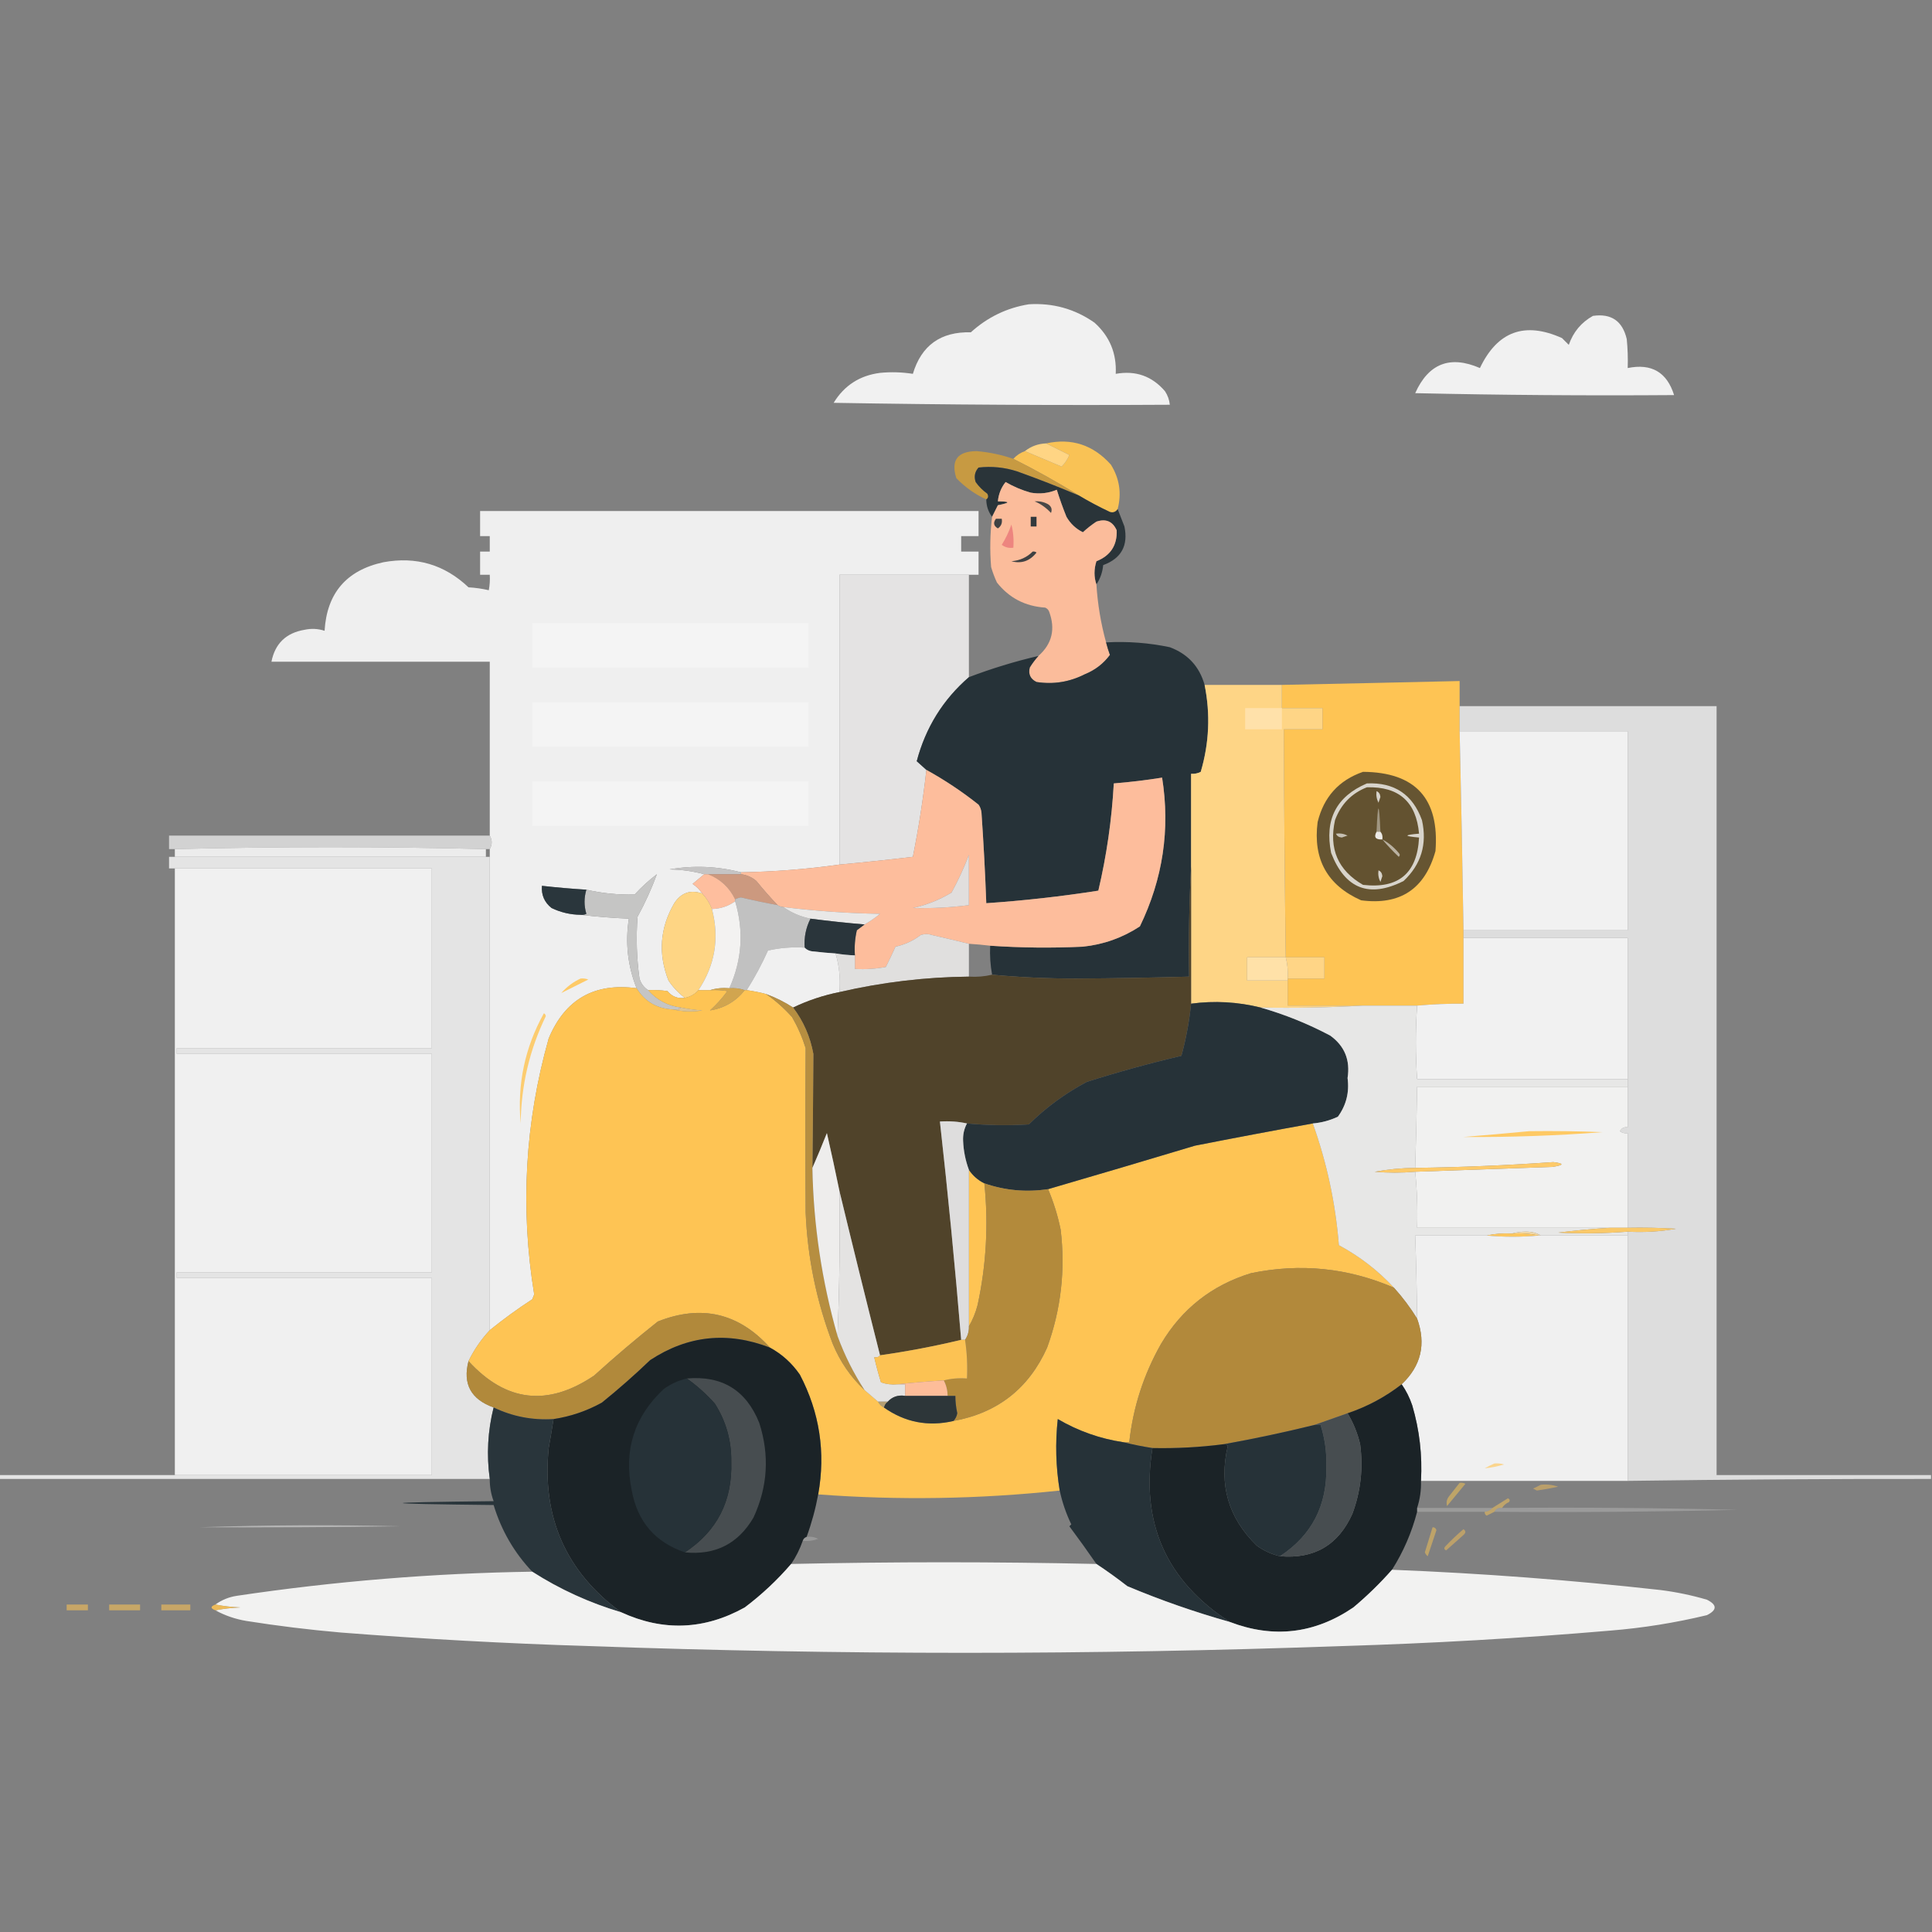 <?xml version="1.0" encoding="UTF-8"?>
<!DOCTYPE svg PUBLIC "-//W3C//DTD SVG 1.1//EN" "http://www.w3.org/Graphics/SVG/1.1/DTD/svg11.dtd">
<svg xmlns="http://www.w3.org/2000/svg" version="1.1" width="1000px" height="1000px" style="shape-rendering:geometricPrecision; text-rendering:geometricPrecision; image-rendering:optimizeQuality; fill-rule:evenodd; clip-rule:evenodd" xmlns:xlink="http://www.w3.org/1999/xlink">
<rect width="100%" height="100%" fill="#808080" stroke="none"/>
<g><path style="opacity:0.983" fill="#f3f3f3" d="M 532.5,157.5 C 544.995,156.723 556.328,159.89 566.5,167C 574.358,174.068 578.024,182.901 577.5,193.5C 587.788,191.65 596.288,194.65 603,202.5C 604.411,204.65 605.245,206.984 605.5,209.5C 547.496,209.833 489.496,209.5 431.5,208.5C 436.995,199.514 444.995,194.347 455.5,193C 461.188,192.446 466.855,192.613 472.5,193.5C 476.915,178.774 486.915,171.607 502.5,172C 511.147,164.175 521.147,159.342 532.5,157.5 Z"/></g>
<g><path style="opacity:0.977" fill="#f3f3f3" d="M 824.5,163.5 C 833.974,162.135 839.807,166.135 842,175.5C 842.499,180.489 842.666,185.489 842.5,190.5C 854.813,187.984 862.813,192.651 866.5,204.5C 821.828,204.833 777.162,204.5 732.5,203.5C 739.408,188.128 750.575,183.794 766,190.5C 775.063,171.478 789.23,166.311 808.5,175C 809.667,176.167 810.833,177.333 812,178.5C 814.302,171.866 818.469,166.866 824.5,163.5 Z"/></g>
<g><path style="opacity:0.967" fill="#fdc454" d="M 578.5,263.5 C 577.527,264.984 576.193,265.484 574.5,265C 568.947,262.392 563.613,259.559 558.5,256.5C 547.458,249.646 536.124,243.312 524.5,237.5C 526.147,235.674 528.147,234.34 530.5,233.5C 536.804,236.159 543.138,238.826 549.5,241.5C 551.226,239.772 552.559,237.772 553.5,235.5C 549.417,233.459 545.417,231.459 541.5,229.5C 554.696,226.62 565.862,230.287 575,240.5C 579.449,247.656 580.616,255.323 578.5,263.5 Z"/></g>
<g><path style="opacity:1" fill="#ffd584" d="M 541.5,229.5 C 545.417,231.459 549.417,233.459 553.5,235.5C 552.559,237.772 551.226,239.772 549.5,241.5C 543.138,238.826 536.804,236.159 530.5,233.5C 533.66,231 537.327,229.667 541.5,229.5 Z"/></g>
<g><path style="opacity:0.996" fill="#c79a42" d="M 524.5,237.5 C 536.124,243.312 547.458,249.646 558.5,256.5C 547.975,252.046 537.309,247.879 526.5,244C 519.967,241.891 513.3,241.224 506.5,242C 504.556,244.153 504.056,246.653 505,249.5C 506.667,251.833 508.667,253.833 511,255.5C 511.74,256.749 511.573,257.749 510.5,258.5C 504.675,255.855 499.509,252.188 495,247.5C 492.065,238.248 495.565,233.581 505.5,233.5C 512.01,234.045 518.344,235.378 524.5,237.5 Z"/></g>
<g><path style="opacity:0.999" fill="#2a3439" d="M 558.5,256.5 C 563.613,259.559 568.947,262.392 574.5,265C 576.193,265.484 577.527,264.984 578.5,263.5C 579.654,266.479 580.82,269.479 582,272.5C 584.057,282.39 580.39,289.057 571,292.5C 570.669,296.155 569.502,299.488 567.5,302.5C 566.191,298.649 566.191,294.649 567.5,290.5C 574.781,287.596 578.281,282.263 578,274.5C 575.928,269.857 572.428,268.357 567.5,270C 565.023,271.643 562.69,273.476 560.5,275.5C 556.859,273.693 554.026,271.026 552,267.5C 550.133,262.898 548.466,258.232 547,253.5C 542.674,255.314 538.174,255.814 533.5,255C 528.936,253.718 524.603,251.885 520.5,249.5C 518.207,252.364 516.874,255.698 516.5,259.5C 523.043,259.543 523.043,260.21 516.5,261.5C 515.482,263.594 514.482,265.594 513.5,267.5C 511.528,264.916 510.528,261.916 510.5,258.5C 511.573,257.749 511.74,256.749 511,255.5C 508.667,253.833 506.667,251.833 505,249.5C 504.056,246.653 504.556,244.153 506.5,242C 513.3,241.224 519.967,241.891 526.5,244C 537.309,247.879 547.975,252.046 558.5,256.5 Z"/></g>
<g><path style="opacity:0.992" fill="#fcbc9b" d="M 567.5,302.5 C 568.135,312.675 569.802,322.675 572.5,332.5C 573.059,334.679 573.726,336.846 574.5,339C 571.164,343.516 566.831,346.849 561.5,349C 553.585,353.018 545.252,354.352 536.5,353C 533.311,351.456 532.145,348.956 533,345.5C 534.332,343.34 535.832,341.34 537.5,339.5C 544.563,333.245 546.396,325.578 543,316.5C 542.612,315.572 541.945,314.905 541,314.5C 530.649,313.826 522.316,309.493 516,301.5C 514.803,298.911 513.803,296.244 513,293.5C 512.289,284.806 512.456,276.139 513.5,267.5C 514.482,265.594 515.482,263.594 516.5,261.5C 523.043,260.21 523.043,259.543 516.5,259.5C 516.874,255.698 518.207,252.364 520.5,249.5C 524.603,251.885 528.936,253.718 533.5,255C 538.174,255.814 542.674,255.314 547,253.5C 548.466,258.232 550.133,262.898 552,267.5C 554.026,271.026 556.859,273.693 560.5,275.5C 562.69,273.476 565.023,271.643 567.5,270C 572.428,268.357 575.928,269.857 578,274.5C 578.281,282.263 574.781,287.596 567.5,290.5C 566.191,294.649 566.191,298.649 567.5,302.5 Z"/></g>
<g><path style="opacity:1" fill="#494848" d="M 535.5,259.5 C 537.989,259.298 540.323,259.798 542.5,261C 544.211,262.133 544.711,263.633 544,265.5C 541.465,262.765 538.632,260.765 535.5,259.5 Z"/></g>
<g><path style="opacity:1" fill="#3e4143" d="M 515.5,268.5 C 516.5,268.5 517.5,268.5 518.5,268.5C 518.884,270.665 518.217,272.332 516.5,273.5C 514.296,272.218 513.962,270.551 515.5,268.5 Z"/></g>
<g><path style="opacity:1" fill="#32393d" d="M 533.5,267.5 C 534.5,267.5 535.5,267.5 536.5,267.5C 536.5,269.167 536.5,270.833 536.5,272.5C 535.5,272.5 534.5,272.5 533.5,272.5C 533.5,270.833 533.5,269.167 533.5,267.5 Z"/></g>
<g><path style="opacity:1" fill="#ed857f" d="M 523.5,271.5 C 524.483,275.298 524.817,279.298 524.5,283.5C 522.25,283.819 520.25,283.319 518.5,282C 520.579,278.676 522.246,275.176 523.5,271.5 Z"/></g>
<g><path style="opacity:1" fill="#3f4143" d="M 534.5,285.5 C 535.239,285.369 535.906,285.536 536.5,286C 533.07,290.393 528.736,291.893 523.5,290.5C 527.864,290.148 531.531,288.481 534.5,285.5 Z"/></g>
<g><path style="opacity:0.991" fill="#f0f0f0" d="M 501.5,297.5 C 479.167,297.5 456.833,297.5 434.5,297.5C 434.5,347.5 434.5,397.5 434.5,447.5C 417.592,449.881 400.592,451.214 383.5,451.5C 371.233,448.336 358.9,447.836 346.5,450C 352.747,450.1 358.747,450.933 364.5,452.5C 362.491,454.169 360.491,455.836 358.5,457.5C 360.521,458.855 362.188,460.521 363.5,462.5C 357.429,460.372 352.596,462.038 349,467.5C 341.56,480.321 340.56,493.654 346,507.5C 348.362,511.027 351.196,514.027 354.5,516.5C 350.836,517 347.836,515.833 345.5,513C 342.183,512.502 338.85,512.335 335.5,512.5C 333.292,511.106 331.792,509.106 331,506.5C 329.522,495.873 329.188,485.206 330,474.5C 333.926,467.323 337.26,459.989 340,452.5C 335.867,455.631 332.034,459.131 328.5,463C 320.035,463.212 311.702,462.378 303.5,460.5C 295.816,460.021 288.149,459.355 280.5,458.5C 280.136,463.247 281.802,467.081 285.5,470C 290.246,472.27 295.246,473.437 300.5,473.5C 308.66,474.473 316.993,475.14 325.5,475.5C 323.557,487.893 324.89,499.893 329.5,511.5C 307.618,508.571 292.451,517.238 284,537.5C 271.702,581.087 269.202,625.254 276.5,670C 276.167,670.833 275.833,671.667 275.5,672.5C 267.868,677.471 260.535,682.805 253.5,688.5C 253.5,606.833 253.5,525.167 253.5,443.5C 253.5,442.167 253.5,440.833 253.5,439.5C 254.833,437.167 254.833,434.833 253.5,432.5C 253.5,402.5 253.5,372.5 253.5,342.5C 215.833,342.5 178.167,342.5 140.5,342.5C 142.354,333.146 148.021,327.646 157.5,326C 161.091,325.211 164.591,325.378 168,326.5C 169.186,306.979 179.352,295.146 198.5,291C 215.445,287.9 230.111,292.233 242.5,304C 246.089,304.207 249.589,304.707 253,305.5C 253.497,302.854 253.664,300.187 253.5,297.5C 251.833,297.5 250.167,297.5 248.5,297.5C 248.5,293.5 248.5,289.5 248.5,285.5C 250.167,285.5 251.833,285.5 253.5,285.5C 253.5,282.833 253.5,280.167 253.5,277.5C 251.833,277.5 250.167,277.5 248.5,277.5C 248.5,273.167 248.5,268.833 248.5,264.5C 334.5,264.5 420.5,264.5 506.5,264.5C 506.5,268.833 506.5,273.167 506.5,277.5C 503.5,277.5 500.5,277.5 497.5,277.5C 497.5,280.167 497.5,282.833 497.5,285.5C 500.5,285.5 503.5,285.5 506.5,285.5C 506.5,289.5 506.5,293.5 506.5,297.5C 504.833,297.5 503.167,297.5 501.5,297.5 Z"/></g>
<g><path style="opacity:0.998" fill="#e4e3e3" d="M 501.5,297.5 C 501.5,315.167 501.5,332.833 501.5,350.5C 488.112,362.076 479.112,376.576 474.5,394C 476.207,395.509 477.873,397.009 479.5,398.5C 477.818,413.612 475.484,428.612 472.5,443.5C 459.855,444.997 447.188,446.331 434.5,447.5C 434.5,397.5 434.5,347.5 434.5,297.5C 456.833,297.5 479.167,297.5 501.5,297.5 Z"/></g>
<g><path style="opacity:1" fill="#f4f4f4" d="M 275.5,322.5 C 323.167,322.5 370.833,322.5 418.5,322.5C 418.5,330.167 418.5,337.833 418.5,345.5C 370.833,345.5 323.167,345.5 275.5,345.5C 275.5,337.833 275.5,330.167 275.5,322.5 Z"/></g>
<g><path style="opacity:0.998" fill="#263238" d="M 572.5,332.5 C 583.638,331.885 594.638,332.718 605.5,335C 614.814,338.48 620.814,344.98 623.5,354.5C 626.544,369.657 625.878,384.657 621.5,399.5C 619.929,400.309 618.262,400.643 616.5,400.5C 616.5,416.5 616.5,432.5 616.5,448.5C 615.503,467.326 615.17,486.326 615.5,505.5C 596.007,506.052 576.507,506.385 557,506.5C 542.151,506.499 527.651,505.833 513.5,504.5C 512.608,499.562 512.274,494.562 512.5,489.5C 528.479,490.589 544.479,490.755 560.5,490C 571.227,488.87 581.06,485.37 590,479.5C 601.918,454.903 605.751,429.236 601.5,402.5C 593.218,403.824 584.884,404.824 576.5,405.5C 575.462,424.266 572.795,442.766 568.5,461C 549.259,464.008 529.925,466.175 510.5,467.5C 509.921,451.823 509.088,436.157 508,420.5C 507.79,418.942 507.29,417.609 506.5,416.5C 498.024,409.759 489.024,403.759 479.5,398.5C 477.873,397.009 476.207,395.509 474.5,394C 479.112,376.576 488.112,362.076 501.5,350.5C 513.233,346.034 525.233,342.367 537.5,339.5C 535.832,341.34 534.332,343.34 533,345.5C 532.145,348.956 533.311,351.456 536.5,353C 545.252,354.352 553.585,353.018 561.5,349C 566.831,346.849 571.164,343.516 574.5,339C 573.726,336.846 573.059,334.679 572.5,332.5 Z"/></g>
<g><path style="opacity:0.996" fill="#fec454" d="M 755.5,365.5 C 755.5,369.833 755.5,374.167 755.5,378.5C 756.293,412.83 756.96,447.163 757.5,481.5C 757.5,482.833 757.5,484.167 757.5,485.5C 757.5,496.833 757.5,508.167 757.5,519.5C 749.479,519.442 741.479,519.776 733.5,520.5C 724.167,520.5 714.833,520.5 705.5,520.5C 692.5,520.5 679.5,520.5 666.5,520.5C 666.5,516.167 666.5,511.833 666.5,507.5C 666.5,507.167 666.5,506.833 666.5,506.5C 672.833,506.5 679.167,506.5 685.5,506.5C 685.5,502.833 685.5,499.167 685.5,495.5C 678.833,495.5 672.167,495.5 665.5,495.5C 664.973,456.169 664.64,416.835 664.5,377.5C 671.167,377.5 677.833,377.5 684.5,377.5C 684.5,373.833 684.5,370.167 684.5,366.5C 677.5,366.5 670.5,366.5 663.5,366.5C 663.5,362.5 663.5,358.5 663.5,354.5C 694.169,353.879 724.835,353.213 755.5,352.5C 755.5,356.833 755.5,361.167 755.5,365.5 Z"/></g>
<g><path style="opacity:0.998" fill="#fed586" d="M 623.5,354.5 C 636.833,354.5 650.167,354.5 663.5,354.5C 663.5,358.5 663.5,362.5 663.5,366.5C 670.5,366.5 677.5,366.5 684.5,366.5C 684.5,370.167 684.5,373.833 684.5,377.5C 677.833,377.5 671.167,377.5 664.5,377.5C 664.64,416.835 664.973,456.169 665.5,495.5C 658.833,495.5 652.167,495.5 645.5,495.5C 645.5,499.5 645.5,503.5 645.5,507.5C 652.5,507.5 659.5,507.5 666.5,507.5C 666.5,511.833 666.5,516.167 666.5,520.5C 679.5,520.5 692.5,520.5 705.5,520.5C 688.008,521.497 670.341,521.83 652.5,521.5C 640.62,518.559 628.62,517.892 616.5,519.5C 616.5,495.833 616.5,472.167 616.5,448.5C 616.5,432.5 616.5,416.5 616.5,400.5C 618.262,400.643 619.929,400.309 621.5,399.5C 625.878,384.657 626.544,369.657 623.5,354.5 Z"/></g>
<g><path style="opacity:1" fill="#f4f4f4" d="M 275.5,363.5 C 323.167,363.5 370.833,363.5 418.5,363.5C 418.5,371.167 418.5,378.833 418.5,386.5C 370.833,386.5 323.167,386.5 275.5,386.5C 275.5,378.833 275.5,371.167 275.5,363.5 Z"/></g>
<g><path style="opacity:0.976" fill="#dfdfdf" d="M 755.5,365.5 C 799.833,365.5 844.167,365.5 888.5,365.5C 888.5,498.167 888.5,630.833 888.5,763.5C 925.5,763.5 962.5,763.5 999.5,763.5C 999.5,764.167 999.5,764.833 999.5,765.5C 947.163,765.443 894.83,765.776 842.5,766.5C 842.5,724.167 842.5,681.833 842.5,639.5C 842.5,638.833 842.5,638.167 842.5,637.5C 851.004,637.967 859.337,637.467 867.5,636C 859.173,635.5 850.84,635.334 842.5,635.5C 842.5,619.167 842.5,602.833 842.5,586.5C 841.022,586.762 839.689,586.429 838.5,585.5C 839.32,583.889 840.654,583.222 842.5,583.5C 842.5,576.5 842.5,569.5 842.5,562.5C 842.5,561.167 842.5,559.833 842.5,558.5C 842.5,534.167 842.5,509.833 842.5,485.5C 814.167,485.5 785.833,485.5 757.5,485.5C 757.5,484.167 757.5,482.833 757.5,481.5C 785.833,481.5 814.167,481.5 842.5,481.5C 842.5,447.167 842.5,412.833 842.5,378.5C 813.5,378.5 784.5,378.5 755.5,378.5C 755.5,374.167 755.5,369.833 755.5,365.5 Z"/></g>
<g><path style="opacity:1" fill="#ffe1aa" d="M 663.5,366.5 C 663.5,370.167 663.5,373.833 663.5,377.5C 657.167,377.5 650.833,377.5 644.5,377.5C 644.5,373.833 644.5,370.167 644.5,366.5C 650.833,366.5 657.167,366.5 663.5,366.5 Z"/></g>
<g><path style="opacity:1" fill="#f1f1f1" d="M 755.5,378.5 C 784.5,378.5 813.5,378.5 842.5,378.5C 842.5,412.833 842.5,447.167 842.5,481.5C 814.167,481.5 785.833,481.5 757.5,481.5C 756.96,447.163 756.293,412.83 755.5,378.5 Z"/></g>
<g><path style="opacity:0.998" fill="#fdbd9c" d="M 479.5,398.5 C 489.024,403.759 498.024,409.759 506.5,416.5C 505.69,425.364 504.023,434.031 501.5,442.5C 499.002,449.127 496.002,455.627 492.5,462C 486.304,465.762 479.638,468.428 472.5,470C 482.343,470.23 492.01,469.73 501.5,468.5C 504.455,467.841 507.455,467.508 510.5,467.5C 529.925,466.175 549.259,464.008 568.5,461C 572.795,442.766 575.462,424.266 576.5,405.5C 584.884,404.824 593.218,403.824 601.5,402.5C 605.751,429.236 601.918,454.903 590,479.5C 581.06,485.37 571.227,488.87 560.5,490C 544.479,490.755 528.479,490.589 512.5,489.5C 508.846,489.058 505.179,488.724 501.5,488.5C 495.308,486.961 488.974,485.461 482.5,484C 480.5,483.333 478.5,483.333 476.5,484C 472.648,486.955 468.315,488.955 463.5,490C 461.933,493.525 460.267,497.025 458.5,500.5C 453.208,501.495 447.875,501.828 442.5,501.5C 442.5,499.167 442.5,496.833 442.5,494.5C 442.174,490.116 442.508,485.783 443.5,481.5C 444.901,480.479 446.235,479.479 447.5,478.5C 450.312,476.924 452.978,475.09 455.5,473C 438.756,472.716 422.089,471.549 405.5,469.5C 404.391,469.443 403.391,469.11 402.5,468.5C 398.727,464.552 395.061,460.386 391.5,456C 389.182,454.007 386.516,452.841 383.5,452.5C 383.5,452.167 383.5,451.833 383.5,451.5C 400.592,451.214 417.592,449.881 434.5,447.5C 447.188,446.331 459.855,444.997 472.5,443.5C 475.484,428.612 477.818,413.612 479.5,398.5 Z M 506.5,416.5 C 507.29,417.609 507.79,418.942 508,420.5C 509.088,436.157 509.921,451.823 510.5,467.5C 507.455,467.508 504.455,467.841 501.5,468.5C 501.5,459.833 501.5,451.167 501.5,442.5C 504.023,434.031 505.69,425.364 506.5,416.5 Z"/></g>
<g><path style="opacity:1" fill="#665532" d="M 705.5,399.5 C 732.616,399.704 745.116,413.371 743,440.5C 737.535,460.148 724.701,468.648 704.5,466C 687.022,458.223 679.522,444.723 682,425.5C 685.175,412.498 693.008,403.831 705.5,399.5 Z"/></g>
<g><path style="opacity:1" fill="#f4f4f4" d="M 275.5,404.5 C 323.167,404.5 370.833,404.5 418.5,404.5C 418.5,412.167 418.5,419.833 418.5,427.5C 370.833,427.5 323.167,427.5 275.5,427.5C 275.5,419.833 275.5,412.167 275.5,404.5 Z"/></g>
<g><path style="opacity:1" fill="#d8d4cb" d="M 707.5,405.5 C 721.691,404.866 731.191,411.199 736,424.5C 738.778,436.909 735.611,447.409 726.5,456C 708.73,464.964 696.23,460.13 689,441.5C 685.503,424.246 691.669,412.246 707.5,405.5 Z"/></g>
<g><path style="opacity:1" fill="#635230" d="M 707.5,407.5 C 724.036,407.037 733.036,415.037 734.5,431.5C 726.5,432.167 726.5,432.833 734.5,433.5C 733.57,451.969 723.903,460.136 705.5,458C 692.552,450.526 687.719,439.359 691,424.5C 694.045,416.29 699.545,410.623 707.5,407.5 Z"/></g>
<g><path style="opacity:1" fill="#d7d3cb" d="M 712.5,409.5 C 713.693,409.97 714.36,410.97 714.5,412.5C 714.167,413.5 713.833,414.5 713.5,415.5C 712.534,413.604 712.201,411.604 712.5,409.5 Z"/></g>
<g><path style="opacity:1" fill="#a09681" d="M 714.5,430.5 C 713.833,430.5 713.167,430.5 712.5,430.5C 713.167,414.5 713.833,414.5 714.5,430.5 Z"/></g>
<g><path style="opacity:1" fill="#eceae6" d="M 712.5,430.5 C 713.167,430.5 713.833,430.5 714.5,430.5C 715.434,431.568 715.768,432.901 715.5,434.5C 711.965,434.663 710.965,433.33 712.5,430.5 Z"/></g>
<g><path style="opacity:0.847" fill="#e0e0e0" d="M 253.5,432.5 C 254.833,434.833 254.833,437.167 253.5,439.5C 252.833,439.5 252.167,439.5 251.5,439.5C 197.931,438.17 144.264,438.17 90.5,439.5C 89.5,439.5 88.5,439.5 87.5,439.5C 87.5,437.167 87.5,434.833 87.5,432.5C 142.833,432.5 198.167,432.5 253.5,432.5 Z"/></g>
<g><path style="opacity:1" fill="#c6c0b3" d="M 691.5,431.5 C 693.604,431.201 695.604,431.534 697.5,432.5C 696.5,432.833 695.5,433.167 694.5,433.5C 692.97,433.36 691.97,432.693 691.5,431.5 Z"/></g>
<g><path style="opacity:1" fill="#b9b1a1" d="M 715.5,434.5 C 718.731,436.22 721.564,438.553 724,441.5C 724.667,442.167 724.667,442.833 724,443.5C 720.962,440.631 718.129,437.631 715.5,434.5 Z"/></g>
<g><path style="opacity:0.974" fill="#efefef" d="M 251.5,439.5 C 251.5,440.833 251.5,442.167 251.5,443.5C 197.833,443.5 144.167,443.5 90.5,443.5C 90.5,442.167 90.5,440.833 90.5,439.5C 144.264,438.17 197.931,438.17 251.5,439.5 Z"/></g>
<g><path style="opacity:1" fill="#e1dedd" d="M 501.5,442.5 C 501.5,451.167 501.5,459.833 501.5,468.5C 492.01,469.73 482.343,470.23 472.5,470C 479.638,468.428 486.304,465.762 492.5,462C 496.002,455.627 499.002,449.127 501.5,442.5 Z"/></g>
<g><path style="opacity:0.984" fill="#e5e5e5" d="M 90.5,443.5 C 144.167,443.5 197.833,443.5 251.5,443.5C 252.167,443.5 252.833,443.5 253.5,443.5C 253.5,525.167 253.5,606.833 253.5,688.5C 249.027,693.302 245.36,698.635 242.5,704.5C 239.412,716.315 243.745,724.315 255.5,728.5C 252.447,740.669 251.78,753.002 253.5,765.5C 168.833,765.5 84.167,765.5 -0.5,765.5C -0.5,764.833 -0.5,764.167 -0.5,763.5C 29.833,763.5 60.167,763.5 90.5,763.5C 134.528,763.51 178.861,763.51 223.5,763.5C 223.5,729.5 223.5,695.5 223.5,661.5C 179.5,661.5 135.5,661.5 91.5,661.5C 91.5,660.5 91.5,659.5 91.5,658.5C 135.5,658.5 179.5,658.5 223.5,658.5C 223.5,620.833 223.5,583.167 223.5,545.5C 179.5,545.5 135.5,545.5 91.5,545.5C 91.5,544.5 91.5,543.5 91.5,542.5C 135.5,542.5 179.5,542.5 223.5,542.5C 223.5,511.5 223.5,480.5 223.5,449.5C 179.167,449.5 134.833,449.5 90.5,449.5C 89.5,449.5 88.5,449.5 87.5,449.5C 87.5,447.5 87.5,445.5 87.5,443.5C 88.5,443.5 89.5,443.5 90.5,443.5 Z"/></g>
<g><path style="opacity:1" fill="#c5c4c4" d="M 383.5,451.5 C 383.5,451.833 383.5,452.167 383.5,452.5C 377.833,452.5 372.167,452.5 366.5,452.5C 365.833,452.5 365.167,452.5 364.5,452.5C 358.747,450.933 352.747,450.1 346.5,450C 358.9,447.836 371.233,448.336 383.5,451.5 Z"/></g>
<g><path style="opacity:1" fill="#d8d4cc" d="M 713.5,450.5 C 714.693,450.97 715.36,451.97 715.5,453.5C 715.167,454.5 714.833,455.5 714.5,456.5C 713.534,454.604 713.201,452.604 713.5,450.5 Z"/></g>
<g><path style="opacity:1" fill="#cc997f" d="M 366.5,452.5 C 372.167,452.5 377.833,452.5 383.5,452.5C 386.516,452.841 389.182,454.007 391.5,456C 395.061,460.386 398.727,464.552 402.5,468.5C 396.146,467.329 389.813,465.995 383.5,464.5C 382.416,464.685 381.416,465.018 380.5,465.5C 377.525,459.346 372.859,455.012 366.5,452.5 Z"/></g>
<g><path style="opacity:1" fill="#c5c5c4" d="M 335.5,512.5 C 339.986,517.635 345.652,520.635 352.5,521.5C 351.432,522.434 350.099,522.768 348.5,522.5C 340.169,522.171 333.836,518.505 329.5,511.5C 324.89,499.893 323.557,487.893 325.5,475.5C 316.993,475.14 308.66,474.473 300.5,473.5C 301.552,473.649 302.552,473.483 303.5,473C 302.26,468.866 302.26,464.699 303.5,460.5C 311.702,462.378 320.035,463.212 328.5,463C 332.034,459.131 335.867,455.631 340,452.5C 337.26,459.989 333.926,467.323 330,474.5C 329.188,485.206 329.522,495.873 331,506.5C 331.792,509.106 333.292,511.106 335.5,512.5 Z"/></g>
<g><path style="opacity:1" fill="#febe9e" d="M 364.5,452.5 C 365.167,452.5 365.833,452.5 366.5,452.5C 372.859,455.012 377.525,459.346 380.5,465.5C 380.5,465.833 380.5,466.167 380.5,466.5C 376.965,469.055 372.965,470.388 368.5,470.5C 367.32,467.46 365.653,464.794 363.5,462.5C 362.188,460.521 360.521,458.855 358.5,457.5C 360.491,455.836 362.491,454.169 364.5,452.5 Z"/></g>
<g><path style="opacity:1" fill="#2a363c" d="M 303.5,460.5 C 302.26,464.699 302.26,468.866 303.5,473C 302.552,473.483 301.552,473.649 300.5,473.5C 295.246,473.437 290.246,472.27 285.5,470C 281.802,467.081 280.136,463.247 280.5,458.5C 288.149,459.355 295.816,460.021 303.5,460.5 Z"/></g>
<g><path style="opacity:1" fill="#fed584" d="M 363.5,462.5 C 365.653,464.794 367.32,467.46 368.5,470.5C 372.427,485.608 370.093,499.608 361.5,512.5C 359.664,514.588 357.331,515.921 354.5,516.5C 351.196,514.027 348.362,511.027 346,507.5C 340.56,493.654 341.56,480.321 349,467.5C 352.596,462.038 357.429,460.372 363.5,462.5 Z"/></g>
<g><path style="opacity:1" fill="#c1c1c1" d="M 402.5,468.5 C 403.391,469.11 404.391,469.443 405.5,469.5C 409.695,472.459 414.362,474.459 419.5,475.5C 417.119,480.198 416.119,485.198 416.5,490.5C 410.048,490.084 403.715,490.584 397.5,492C 394.295,499.143 390.629,505.976 386.5,512.5C 386.167,512.5 385.833,512.5 385.5,512.5C 382.946,511.612 380.279,511.279 377.5,511.5C 384.088,496.828 385.088,481.828 380.5,466.5C 380.5,466.167 380.5,465.833 380.5,465.5C 381.416,465.018 382.416,464.685 383.5,464.5C 389.813,465.995 396.146,467.329 402.5,468.5 Z"/></g>
<g><path style="opacity:1" fill="#e9e8e7" d="M 405.5,469.5 C 422.089,471.549 438.756,472.716 455.5,473C 452.978,475.09 450.312,476.924 447.5,478.5C 438.147,477.704 428.814,476.704 419.5,475.5C 414.362,474.459 409.695,472.459 405.5,469.5 Z"/></g>
<g><path style="opacity:1" fill="#2a353b" d="M 419.5,475.5 C 428.814,476.704 438.147,477.704 447.5,478.5C 446.235,479.479 444.901,480.479 443.5,481.5C 442.508,485.783 442.174,490.116 442.5,494.5C 439.14,494.384 435.807,494.051 432.5,493.5C 428.829,493.278 425.163,492.944 421.5,492.5C 419.36,492.444 417.694,491.777 416.5,490.5C 416.119,485.198 417.119,480.198 419.5,475.5 Z"/></g>
<g><path style="opacity:1" fill="#f1f1f1" d="M 757.5,485.5 C 785.833,485.5 814.167,485.5 842.5,485.5C 842.5,509.833 842.5,534.167 842.5,558.5C 806.167,558.5 769.833,558.5 733.5,558.5C 732.609,545.855 732.609,533.188 733.5,520.5C 741.479,519.776 749.479,519.442 757.5,519.5C 757.5,508.167 757.5,496.833 757.5,485.5 Z"/></g>
<g><path style="opacity:1" fill="#f3f2f1" d="M 380.5,466.5 C 385.088,481.828 384.088,496.828 377.5,511.5C 373.958,511.187 370.625,511.521 367.5,512.5C 365.5,512.5 363.5,512.5 361.5,512.5C 370.093,499.608 372.427,485.608 368.5,470.5C 372.965,470.388 376.965,469.055 380.5,466.5 Z"/></g>
<g><path style="opacity:1" fill="#e0dfde" d="M 501.5,488.5 C 501.5,494.167 501.5,499.833 501.5,505.5C 478.971,505.721 456.638,508.388 434.5,513.5C 435.066,506.549 434.399,499.882 432.5,493.5C 435.807,494.051 439.14,494.384 442.5,494.5C 442.5,496.833 442.5,499.167 442.5,501.5C 447.875,501.828 453.208,501.495 458.5,500.5C 460.267,497.025 461.933,493.525 463.5,490C 468.315,488.955 472.648,486.955 476.5,484C 478.5,483.333 480.5,483.333 482.5,484C 488.974,485.461 495.308,486.961 501.5,488.5 Z"/></g>
<g><path style="opacity:1" fill="#f0f0f0" d="M 416.5,490.5 C 417.694,491.777 419.36,492.444 421.5,492.5C 425.163,492.944 428.829,493.278 432.5,493.5C 434.399,499.882 435.066,506.549 434.5,513.5C 426.149,515.173 418.149,517.839 410.5,521.5C 406.143,518.655 401.477,516.322 396.5,514.5C 393.211,513.626 389.877,512.959 386.5,512.5C 390.629,505.976 394.295,499.143 397.5,492C 403.715,490.584 410.048,490.084 416.5,490.5 Z"/></g>
<g><path style="opacity:1" fill="#ffd586" d="M 665.5,495.5 C 672.167,495.5 678.833,495.5 685.5,495.5C 685.5,499.167 685.5,502.833 685.5,506.5C 679.167,506.5 672.833,506.5 666.5,506.5C 666.756,502.731 666.423,499.064 665.5,495.5 Z"/></g>
<g><path style="opacity:1" fill="#ffe1a8" d="M 665.5,495.5 C 666.423,499.064 666.756,502.731 666.5,506.5C 666.5,506.833 666.5,507.167 666.5,507.5C 659.5,507.5 652.5,507.5 645.5,507.5C 645.5,503.5 645.5,499.5 645.5,495.5C 652.167,495.5 658.833,495.5 665.5,495.5 Z"/></g>
<g><path style="opacity:1" fill="#50432a" d="M 616.5,448.5 C 616.5,472.167 616.5,495.833 616.5,519.5C 615.593,528.602 613.927,537.602 611.5,546.5C 595.006,550.362 578.673,554.862 562.5,560C 551.434,565.868 541.434,573.201 532.5,582C 521.817,582.646 511.15,582.479 500.5,581.5C 496.03,580.514 491.363,580.181 486.5,580.5C 490.707,618.108 494.373,655.774 497.5,693.5C 483.753,696.803 469.753,699.47 455.5,701.5C 448.313,673.086 441.313,644.753 434.5,616.5C 432.445,606.495 430.278,596.495 428,586.5C 425.581,592.607 423.081,598.607 420.5,604.5C 420.73,584.826 420.897,565.16 421,545.5C 419.374,536.591 415.874,528.591 410.5,521.5C 418.149,517.839 426.149,515.173 434.5,513.5C 456.638,508.388 478.971,505.721 501.5,505.5C 505.6,505.763 509.6,505.43 513.5,504.5C 527.651,505.833 542.151,506.499 557,506.5C 576.507,506.385 596.007,506.052 615.5,505.5C 615.17,486.326 615.503,467.326 616.5,448.5 Z"/></g>
<g><path style="opacity:1" fill="#feca66" d="M 300.5,506.5 C 301.873,506.343 303.207,506.51 304.5,507C 299.688,509.406 295.021,511.739 290.5,514C 293.365,510.749 296.699,508.249 300.5,506.5 Z"/></g>
<g><path style="opacity:0.999" fill="#fec454" d="M 329.5,511.5 C 333.836,518.505 340.169,522.171 348.5,522.5C 353.316,523.65 358.316,523.816 363.5,523C 359.748,522.76 356.081,522.26 352.5,521.5C 345.652,520.635 339.986,517.635 335.5,512.5C 338.85,512.335 342.183,512.502 345.5,513C 347.836,515.833 350.836,517 354.5,516.5C 357.331,515.921 359.664,514.588 361.5,512.5C 363.5,512.5 365.5,512.5 367.5,512.5C 370.518,512.335 373.518,512.502 376.5,513C 373.813,516.683 370.813,520.017 367.5,523C 374.823,521.836 380.823,518.336 385.5,512.5C 385.833,512.5 386.167,512.5 386.5,512.5C 389.877,512.959 393.211,513.626 396.5,514.5C 401.401,517.892 405.901,521.892 410,526.5C 412.908,531.551 415.242,536.884 417,542.5C 416.823,570.831 416.823,599.165 417,627.5C 417.968,650.957 422.635,673.624 431,695.5C 434.802,704.779 440.302,712.779 447.5,719.5C 449.833,721.5 452.167,723.5 454.5,725.5C 455.167,726.833 456.167,727.833 457.5,728.5C 468.384,736.191 480.384,738.524 493.5,735.5C 516.354,731.328 532.521,718.661 542,697.5C 549.159,677.776 551.492,657.443 549,636.5C 547.522,629.269 545.356,622.269 542.5,615.5C 567.746,608.145 593.079,600.645 618.5,593C 638.816,589.004 659.149,585.17 679.5,581.5C 686.782,601.861 691.282,622.861 693,644.5C 703.742,650.281 713.242,657.614 721.5,666.5C 697.679,656.224 673.013,653.724 647.5,659C 627.288,665.217 611.788,677.384 601,695.5C 591.985,711.376 586.485,728.376 584.5,746.5C 583.5,746.5 582.5,746.5 581.5,746.5C 569.419,744.695 558.086,740.695 547.5,734.5C 546.155,746.884 546.489,759.218 548.5,771.5C 506.882,775.94 465.215,776.607 423.5,773.5C 427.398,751.703 424.231,731.036 414,711.5C 409.884,705.544 404.717,700.878 398.5,697.5C 382.337,679.596 363.004,675.096 340.5,684C 329.206,692.958 318.206,702.291 307.5,712C 283.534,728.193 261.867,725.693 242.5,704.5C 245.36,698.635 249.027,693.302 253.5,688.5C 260.535,682.805 267.868,677.471 275.5,672.5C 275.833,671.667 276.167,670.833 276.5,670C 269.202,625.254 271.702,581.087 284,537.5C 292.451,517.238 307.618,508.571 329.5,511.5 Z M 501.5,605.5 C 503.543,608.543 506.21,610.876 509.5,612.5C 511.679,633.682 510.512,654.682 506,675.5C 504.962,679.468 503.462,683.135 501.5,686.5C 501.5,659.5 501.5,632.5 501.5,605.5 Z"/></g>
<g><path style="opacity:1" fill="#d1a54f" d="M 367.5,512.5 C 370.625,511.521 373.958,511.187 377.5,511.5C 380.279,511.279 382.946,511.612 385.5,512.5C 380.823,518.336 374.823,521.836 367.5,523C 370.813,520.017 373.813,516.683 376.5,513C 373.518,512.502 370.518,512.335 367.5,512.5 Z"/></g>
<g><path style="opacity:1" fill="#b68e40" d="M 396.5,514.5 C 401.477,516.322 406.143,518.655 410.5,521.5C 415.874,528.591 419.374,536.591 421,545.5C 420.897,565.16 420.73,584.826 420.5,604.5C 421.049,634.122 425.382,663.122 433.5,691.5C 437.126,701.418 441.792,710.751 447.5,719.5C 440.302,712.779 434.802,704.779 431,695.5C 422.635,673.624 417.968,650.957 417,627.5C 416.823,599.165 416.823,570.831 417,542.5C 415.242,536.884 412.908,531.551 410,526.5C 405.901,521.892 401.401,517.892 396.5,514.5 Z"/></g>
<g><path style="opacity:1" fill="#263238" d="M 652.5,521.5 C 664.908,525.032 676.908,529.865 688.5,536C 695.965,541.372 698.965,548.705 697.5,558C 698.491,565.355 696.825,572.021 692.5,578C 688.382,579.946 684.049,581.113 679.5,581.5C 659.149,585.17 638.816,589.004 618.5,593C 593.079,600.645 567.746,608.145 542.5,615.5C 531.227,617.2 520.227,616.2 509.5,612.5C 506.21,610.876 503.543,608.543 501.5,605.5C 499.714,600.685 498.714,595.685 498.5,590.5C 498.346,587.263 499.013,584.263 500.5,581.5C 511.15,582.479 521.817,582.646 532.5,582C 541.434,573.201 551.434,565.868 562.5,560C 578.673,554.862 595.006,550.362 611.5,546.5C 613.927,537.602 615.593,528.602 616.5,519.5C 628.62,517.892 640.62,518.559 652.5,521.5 Z"/></g>
<g><path style="opacity:1" fill="#e7e7e6" d="M 705.5,520.5 C 714.833,520.5 724.167,520.5 733.5,520.5C 732.609,533.188 732.609,545.855 733.5,558.5C 769.833,558.5 806.167,558.5 842.5,558.5C 842.5,559.833 842.5,561.167 842.5,562.5C 806.167,562.5 769.833,562.5 733.5,562.5C 733.282,576.503 732.949,590.503 732.5,604.5C 725.444,604.566 718.444,605.232 711.5,606.5C 718.465,607.112 725.465,607.112 732.5,606.5C 733.473,616.084 733.806,625.75 733.5,635.5C 766.833,635.5 800.167,635.5 833.5,635.5C 824.515,636.027 815.515,636.861 806.5,638C 818.513,638.611 830.513,638.444 842.5,637.5C 842.5,638.167 842.5,638.833 842.5,639.5C 827.5,639.5 812.5,639.5 797.5,639.5C 795.429,638.191 792.929,637.525 790,637.5C 787.31,637.503 784.81,637.836 782.5,638.5C 778.069,638.231 773.735,638.564 769.5,639.5C 757.167,639.5 744.833,639.5 732.5,639.5C 733.02,653.828 733.353,668.161 733.5,682.5C 729.987,676.809 725.987,671.476 721.5,666.5C 713.242,657.614 703.742,650.281 693,644.5C 691.282,622.861 686.782,601.861 679.5,581.5C 684.049,581.113 688.382,579.946 692.5,578C 696.825,572.021 698.491,565.355 697.5,558C 698.965,548.705 695.965,541.372 688.5,536C 676.908,529.865 664.908,525.032 652.5,521.5C 670.341,521.83 688.008,521.497 705.5,520.5 Z"/></g>
<g><path style="opacity:1" fill="#dcc496" d="M 352.5,521.5 C 356.081,522.26 359.748,522.76 363.5,523C 358.316,523.816 353.316,523.65 348.5,522.5C 350.099,522.768 351.432,522.434 352.5,521.5 Z"/></g>
<g><path style="opacity:0.992" fill="#f0f0f0" d="M 90.5,449.5 C 134.833,449.5 179.167,449.5 223.5,449.5C 223.5,480.5 223.5,511.5 223.5,542.5C 179.5,542.5 135.5,542.5 91.5,542.5C 91.5,543.5 91.5,544.5 91.5,545.5C 135.5,545.5 179.5,545.5 223.5,545.5C 223.5,583.167 223.5,620.833 223.5,658.5C 179.5,658.5 135.5,658.5 91.5,658.5C 91.5,659.5 91.5,660.5 91.5,661.5C 135.5,661.5 179.5,661.5 223.5,661.5C 223.5,695.5 223.5,729.5 223.5,763.5C 178.861,763.51 134.528,763.51 90.5,763.5C 90.5,658.833 90.5,554.167 90.5,449.5 Z"/></g>
<g><path style="opacity:1" fill="#fccc6f" d="M 281.5,524.5 C 282.097,524.735 282.43,525.235 282.5,526C 274.058,543.452 269.725,561.952 269.5,581.5C 267.654,561.225 271.654,542.225 281.5,524.5 Z"/></g>
<g><path style="opacity:1" fill="#f1f1f0" d="M 842.5,562.5 C 842.5,569.5 842.5,576.5 842.5,583.5C 840.654,583.222 839.32,583.889 838.5,585.5C 839.689,586.429 841.022,586.762 842.5,586.5C 842.5,602.833 842.5,619.167 842.5,635.5C 839.5,635.5 836.5,635.5 833.5,635.5C 800.167,635.5 766.833,635.5 733.5,635.5C 733.806,625.75 733.473,616.084 732.5,606.5C 756.165,605.691 779.831,604.857 803.5,604C 809.604,603.04 809.771,602.206 804,601.5C 780.196,603.178 756.363,604.178 732.5,604.5C 732.949,590.503 733.282,576.503 733.5,562.5C 769.833,562.5 806.167,562.5 842.5,562.5 Z"/></g>
<g><path style="opacity:1" fill="#fec964" d="M 791.5,585.5 C 804.171,585.333 816.838,585.5 829.5,586C 805.49,587.834 781.49,588.667 757.5,588.5C 768.992,587.57 780.325,586.57 791.5,585.5 Z"/></g>
<g><path style="opacity:1" fill="#eeedec" d="M 434.5,616.5 C 434.831,641.672 434.498,666.672 433.5,691.5C 425.382,663.122 421.049,634.122 420.5,604.5C 423.081,598.607 425.581,592.607 428,586.5C 430.278,596.495 432.445,606.495 434.5,616.5 Z"/></g>
<g><path style="opacity:0.957" fill="#e1e0e0" d="M 500.5,581.5 C 499.013,584.263 498.346,587.263 498.5,590.5C 498.714,595.685 499.714,600.685 501.5,605.5C 501.5,632.5 501.5,659.5 501.5,686.5C 501.606,689.079 500.939,691.412 499.5,693.5C 498.833,693.5 498.167,693.5 497.5,693.5C 494.373,655.774 490.707,618.108 486.5,580.5C 491.363,580.181 496.03,580.514 500.5,581.5 Z"/></g>
<g><path style="opacity:1" fill="#fdca6a" d="M 732.5,606.5 C 725.465,607.112 718.465,607.112 711.5,606.5C 718.444,605.232 725.444,604.566 732.5,604.5C 756.363,604.178 780.196,603.178 804,601.5C 809.771,602.206 809.604,603.04 803.5,604C 779.831,604.857 756.165,605.691 732.5,606.5 Z"/></g>
<g><path style="opacity:1" fill="#b38a3b" d="M 509.5,612.5 C 520.227,616.2 531.227,617.2 542.5,615.5C 545.356,622.269 547.522,629.269 549,636.5C 551.492,657.443 549.159,677.776 542,697.5C 532.521,718.661 516.354,731.328 493.5,735.5C 494.53,734.448 495.197,733.114 495.5,731.5C 494.838,728.532 494.505,725.532 494.5,722.5C 493.167,722.5 491.833,722.5 490.5,722.5C 490.435,719.572 489.768,716.905 488.5,714.5C 492.298,713.517 496.298,713.183 500.5,713.5C 500.824,706.646 500.491,699.979 499.5,693.5C 500.939,691.412 501.606,689.079 501.5,686.5C 503.462,683.135 504.962,679.468 506,675.5C 510.512,654.682 511.679,633.682 509.5,612.5 Z"/></g>
<g><path style="opacity:1" fill="#e4e3e2" d="M 434.5,616.5 C 441.313,644.753 448.313,673.086 455.5,701.5C 454.791,702.404 453.791,702.737 452.5,702.5C 453.506,706.858 454.673,711.191 456,715.5C 458.719,716.444 461.552,716.777 464.5,716.5C 465.833,716.5 467.167,716.5 468.5,716.5C 468.5,718.5 468.5,720.5 468.5,722.5C 464.888,721.924 461.888,722.924 459.5,725.5C 457.833,725.5 456.167,725.5 454.5,725.5C 452.167,723.5 449.833,721.5 447.5,719.5C 441.792,710.751 437.126,701.418 433.5,691.5C 434.498,666.672 434.831,641.672 434.5,616.5 Z"/></g>
<g><path style="opacity:1" fill="#f0d7a7" d="M 782.5,638.5 C 784.81,637.836 787.31,637.503 790,637.5C 792.929,637.525 795.429,638.191 797.5,639.5C 797.167,639.5 796.833,639.5 796.5,639.5C 792.03,638.514 787.363,638.181 782.5,638.5 Z"/></g>
<g><path style="opacity:1" fill="#fac96a" d="M 833.5,635.5 C 836.5,635.5 839.5,635.5 842.5,635.5C 850.84,635.334 859.173,635.5 867.5,636C 859.337,637.467 851.004,637.967 842.5,637.5C 830.513,638.444 818.513,638.611 806.5,638C 815.515,636.861 824.515,636.027 833.5,635.5 Z"/></g>
<g><path style="opacity:1" fill="#fdc75f" d="M 782.5,638.5 C 787.363,638.181 792.03,638.514 796.5,639.5C 787.331,640.323 778.331,640.323 769.5,639.5C 773.735,638.564 778.069,638.231 782.5,638.5 Z"/></g>
<g><path style="opacity:1" fill="#f0f0f0" d="M 769.5,639.5 C 778.331,640.323 787.331,640.323 796.5,639.5C 796.833,639.5 797.167,639.5 797.5,639.5C 812.5,639.5 827.5,639.5 842.5,639.5C 842.5,681.833 842.5,724.167 842.5,766.5C 806.833,766.5 771.167,766.5 735.5,766.5C 736.229,753.224 734.729,740.224 731,727.5C 729.663,723.493 727.83,719.827 725.5,716.5C 735.572,707.017 738.239,695.684 733.5,682.5C 733.353,668.161 733.02,653.828 732.5,639.5C 744.833,639.5 757.167,639.5 769.5,639.5 Z"/></g>
<g><path style="opacity:1" fill="#b2893b" d="M 721.5,666.5 C 725.987,671.476 729.987,676.809 733.5,682.5C 738.239,695.684 735.572,707.017 725.5,716.5C 717.058,723.056 707.724,728.056 697.5,731.5C 691.753,733.525 686.086,735.525 680.5,737.5C 664.829,741.366 649.162,744.699 633.5,747.5C 621.226,749.092 608.893,749.758 596.5,749.5C 591.463,748.718 586.463,747.718 581.5,746.5C 582.5,746.5 583.5,746.5 584.5,746.5C 586.485,728.376 591.985,711.376 601,695.5C 611.788,677.384 627.288,665.217 647.5,659C 673.013,653.724 697.679,656.224 721.5,666.5 Z"/></g>
<g><path style="opacity:1" fill="#b1893b" d="M 398.5,697.5 C 376.62,689.042 355.954,691.208 336.5,704C 328.463,711.705 320.13,719.039 311.5,726C 303.631,730.345 295.298,733.178 286.5,734.5C 275.601,735.185 265.268,733.185 255.5,728.5C 243.745,724.315 239.412,716.315 242.5,704.5C 261.867,725.693 283.534,728.193 307.5,712C 318.206,702.291 329.206,692.958 340.5,684C 363.004,675.096 382.337,679.596 398.5,697.5 Z"/></g>
<g><path style="opacity:1" fill="#1b2327" d="M 398.5,697.5 C 404.717,700.878 409.884,705.544 414,711.5C 424.231,731.036 427.398,751.703 423.5,773.5C 422.112,780.998 420.112,788.332 417.5,795.5C 416.5,795.833 415.833,796.5 415.5,797.5C 414.025,801.783 412.025,805.783 409.5,809.5C 402.327,817.839 394.327,825.339 385.5,832C 364.57,843.656 343.237,844.489 321.5,834.5C 292.897,813.603 280.397,785.269 284,749.5C 284.9,744.499 285.734,739.499 286.5,734.5C 295.298,733.178 303.631,730.345 311.5,726C 320.13,719.039 328.463,711.705 336.5,704C 355.954,691.208 376.62,689.042 398.5,697.5 Z"/></g>
<g><path style="opacity:1" fill="#fcc253" d="M 497.5,693.5 C 498.167,693.5 498.833,693.5 499.5,693.5C 500.491,699.979 500.824,706.646 500.5,713.5C 496.298,713.183 492.298,713.517 488.5,714.5C 480.34,714.995 472.34,715.662 464.5,716.5C 461.552,716.777 458.719,716.444 456,715.5C 454.673,711.191 453.506,706.858 452.5,702.5C 453.791,702.737 454.791,702.404 455.5,701.5C 469.753,699.47 483.753,696.803 497.5,693.5 Z"/></g>
<g><path style="opacity:1" fill="#474d50" d="M 355.5,713.5 C 373.725,711.9 386.225,719.567 393,736.5C 398.376,753.235 397.376,769.569 390,785.5C 382.066,799.051 370.233,805.051 354.5,803.5C 371.163,792.512 379.163,776.846 378.5,756.5C 378.632,745.657 375.798,735.657 370,726.5C 365.522,721.509 360.689,717.176 355.5,713.5 Z"/></g>
<g><path style="opacity:1" fill="#263238" d="M 355.5,713.5 C 360.689,717.176 365.522,721.509 370,726.5C 375.798,735.657 378.632,745.657 378.5,756.5C 379.163,776.846 371.163,792.512 354.5,803.5C 339.127,798.285 329.96,787.619 327,771.5C 322.705,750.828 328.205,733.328 343.5,719C 347.133,716.35 351.133,714.517 355.5,713.5 Z"/></g>
<g><path style="opacity:1" fill="#fdbd99" d="M 488.5,714.5 C 489.768,716.905 490.435,719.572 490.5,722.5C 483.167,722.5 475.833,722.5 468.5,722.5C 468.5,720.5 468.5,718.5 468.5,716.5C 467.167,716.5 465.833,716.5 464.5,716.5C 472.34,715.662 480.34,714.995 488.5,714.5 Z"/></g>
<g><path style="opacity:0.999" fill="#1b2327" d="M 725.5,716.5 C 727.83,719.827 729.663,723.493 731,727.5C 734.729,740.224 736.229,753.224 735.5,766.5C 735.648,771.322 734.981,775.988 733.5,780.5C 733.5,781.167 733.5,781.833 733.5,782.5C 730.711,793.212 726.377,803.212 720.5,812.5C 714.364,819.468 707.698,825.968 700.5,832C 680.452,845.65 659.119,848.15 636.5,839.5C 603.636,818.259 590.302,788.259 596.5,749.5C 608.893,749.758 621.226,749.092 633.5,747.5C 634.376,747.369 635.043,747.702 635.5,748.5C 630.795,768.517 635.795,785.684 650.5,800C 654.133,802.65 658.133,804.483 662.5,805.5C 680.253,807.043 692.753,799.709 700,783.5C 704.321,771.88 705.654,759.88 704,747.5C 702.653,741.811 700.487,736.477 697.5,731.5C 707.724,728.056 717.058,723.056 725.5,716.5 Z"/></g>
<g><path style="opacity:1" fill="#2d3639" d="M 468.5,722.5 C 475.833,722.5 483.167,722.5 490.5,722.5C 491.833,722.5 493.167,722.5 494.5,722.5C 494.505,725.532 494.838,728.532 495.5,731.5C 495.197,733.114 494.53,734.448 493.5,735.5C 480.384,738.524 468.384,736.191 457.5,728.5C 457.782,727.222 458.449,726.222 459.5,725.5C 461.888,722.924 464.888,721.924 468.5,722.5 Z"/></g>
<g><path style="opacity:1" fill="#b59f73" d="M 454.5,725.5 C 456.167,725.5 457.833,725.5 459.5,725.5C 458.449,726.222 457.782,727.222 457.5,728.5C 456.167,727.833 455.167,726.833 454.5,725.5 Z"/></g>
<g><path style="opacity:0.998" fill="#29353b" d="M 255.5,728.5 C 265.268,733.185 275.601,735.185 286.5,734.5C 285.734,739.499 284.9,744.499 284,749.5C 280.397,785.269 292.897,813.603 321.5,834.5C 305.09,829.625 289.757,822.625 275.5,813.5C 266.153,803.65 259.486,792.15 255.5,779C 192.833,778.333 192.833,777.667 255.5,777C 254.136,773.317 253.469,769.484 253.5,765.5C 251.78,753.002 252.447,740.669 255.5,728.5 Z"/></g>
<g><path style="opacity:1" fill="#474d50" d="M 697.5,731.5 C 700.487,736.477 702.653,741.811 704,747.5C 705.654,759.88 704.321,771.88 700,783.5C 692.753,799.709 680.253,807.043 662.5,805.5C 678.983,794.709 686.983,779.209 686.5,759C 686.727,751.643 685.727,744.476 683.5,737.5C 682.5,737.5 681.5,737.5 680.5,737.5C 686.086,735.525 691.753,733.525 697.5,731.5 Z"/></g>
<g><path style="opacity:0.998" fill="#263238" d="M 581.5,746.5 C 586.463,747.718 591.463,748.718 596.5,749.5C 590.302,788.259 603.636,818.259 636.5,839.5C 618.454,834.429 600.787,828.262 583.5,821C 578.27,816.923 572.936,813.09 567.5,809.5C 562.963,802.933 558.296,796.433 553.5,790C 553.833,789.667 554.167,789.333 554.5,789C 551.803,783.409 549.803,777.576 548.5,771.5C 546.489,759.218 546.155,746.884 547.5,734.5C 558.086,740.695 569.419,744.695 581.5,746.5 Z"/></g>
<g><path style="opacity:1" fill="#263238" d="M 680.5,737.5 C 681.5,737.5 682.5,737.5 683.5,737.5C 685.727,744.476 686.727,751.643 686.5,759C 686.983,779.209 678.983,794.709 662.5,805.5C 658.133,804.483 654.133,802.65 650.5,800C 635.795,785.684 630.795,768.517 635.5,748.5C 635.043,747.702 634.376,747.369 633.5,747.5C 649.162,744.699 664.829,741.366 680.5,737.5 Z"/></g>
<g><path style="opacity:1" fill="#fad58e" d="M 773.5,757.5 C 775.199,757.34 776.866,757.506 778.5,758C 775.143,759.011 771.809,759.677 768.5,760C 770.175,759.015 771.842,758.181 773.5,757.5 Z"/></g>
<g><path style="opacity:0.492" fill="#ffc950" d="M 755.5,767.5 C 756.552,767.351 757.552,767.517 758.5,768C 755.333,771.833 752.167,775.667 749,779.5C 748.48,777.711 748.813,776.044 750,774.5C 751.842,772.136 753.675,769.803 755.5,767.5 Z"/></g>
<g><path style="opacity:0.459" fill="#ffc453" d="M 797.5,768.5 C 800.572,768.183 803.572,768.516 806.5,769.5C 802.857,770.312 799.191,770.979 795.5,771.5C 794.833,771.167 794.167,770.833 793.5,770.5C 794.949,769.828 796.282,769.161 797.5,768.5 Z"/></g>
<g><path style="opacity:0.501" fill="#fec857" d="M 777.5,780.5 C 775.62,780.229 774.287,780.896 773.5,782.5C 772.193,783.153 770.86,783.82 769.5,784.5C 768.702,784.043 768.369,783.376 768.5,782.5C 770.153,782.34 771.486,781.674 772.5,780.5C 775.102,778.858 777.769,777.192 780.5,775.5C 781.521,776.002 781.688,776.668 781,777.5C 779.482,778.163 778.315,779.163 777.5,780.5 Z"/></g>
<g><path style="opacity:0.251" fill="#ebebea" d="M 733.5,780.5 C 746.5,780.5 759.5,780.5 772.5,780.5C 771.486,781.674 770.153,782.34 768.5,782.5C 756.833,782.5 745.167,782.5 733.5,782.5C 733.5,781.833 733.5,781.167 733.5,780.5 Z"/></g>
<g><path style="opacity:0.251" fill="#ebebeb" d="M 777.5,780.5 C 818.172,780.167 858.839,780.5 899.5,781.5C 857.505,782.5 815.505,782.833 773.5,782.5C 774.287,780.896 775.62,780.229 777.5,780.5 Z"/></g>
<g><path style="opacity:0.502" fill="#eaeaea" d="M 103.5,790.5 C 137.998,789.336 172.664,789.169 207.5,790C 172.835,790.5 138.168,790.667 103.5,790.5 Z"/></g>
<g><path style="opacity:0.492" fill="#ffc751" d="M 741.5,790.5 C 742.497,790.47 743.164,790.97 743.5,792C 741.996,796.511 740.496,801.011 739,805.5C 738.308,804.975 737.808,804.308 737.5,803.5C 738.838,799.154 740.171,794.821 741.5,790.5 Z"/></g>
<g><path style="opacity:0.475" fill="#ffc452" d="M 757.5,791.5 C 758.776,792.386 758.776,793.386 757.5,794.5C 754.5,797.167 751.5,799.833 748.5,802.5C 747.479,801.998 747.312,801.332 748,800.5C 751.062,797.268 754.229,794.268 757.5,791.5 Z"/></g>
<g><path style="opacity:0.243" fill="#e4e4e4" d="M 417.5,795.5 C 419.604,795.201 421.604,795.534 423.5,796.5C 420.914,797.48 418.247,797.813 415.5,797.5C 415.833,796.5 416.5,795.833 417.5,795.5 Z"/></g>
<g><path style="opacity:0.979" fill="#f4f4f3" d="M 567.5,809.5 C 572.936,813.09 578.27,816.923 583.5,821C 600.787,828.262 618.454,834.429 636.5,839.5C 659.119,848.15 680.452,845.65 700.5,832C 707.698,825.968 714.364,819.468 720.5,812.5C 766.932,814.34 813.265,817.84 859.5,823C 867.638,824.028 875.638,825.694 883.5,828C 888.833,830.667 888.833,833.333 883.5,836C 867.05,839.969 850.384,842.636 833.5,844C 787.242,847.959 740.909,850.625 694.5,852C 564.5,856.667 434.5,856.667 304.5,852C 261.778,850.664 219.111,848.331 176.5,845C 160.094,843.574 143.761,841.574 127.5,839C 121.791,838.042 116.457,836.209 111.5,833.5C 115.647,832.675 119.981,832.175 124.5,832C 119.981,831.825 115.647,831.325 111.5,830.5C 114.752,828.134 118.419,826.634 122.5,826C 173.211,818.445 224.211,814.279 275.5,813.5C 289.757,822.625 305.09,829.625 321.5,834.5C 343.237,844.489 364.57,843.656 385.5,832C 394.327,825.339 402.327,817.839 409.5,809.5C 462.169,808.341 514.835,808.341 567.5,809.5 Z"/></g>
<g><path style="opacity:0.555" fill="#ffc553" d="M 34.5,830.5 C 38.167,830.5 41.833,830.5 45.5,830.5C 45.5,831.5 45.5,832.5 45.5,833.5C 41.833,833.5 38.167,833.5 34.5,833.5C 34.5,832.5 34.5,831.5 34.5,830.5 Z"/></g>
<g><path style="opacity:0.557" fill="#ffc554" d="M 56.5,830.5 C 61.833,830.5 67.167,830.5 72.5,830.5C 72.5,831.5 72.5,832.5 72.5,833.5C 67.167,833.5 61.833,833.5 56.5,833.5C 56.5,832.5 56.5,831.5 56.5,830.5 Z"/></g>
<g><path style="opacity:0.559" fill="#ffc554" d="M 83.5,830.5 C 88.5,830.5 93.5,830.5 98.5,830.5C 98.5,831.5 98.5,832.5 98.5,833.5C 93.5,833.5 88.5,833.5 83.5,833.5C 83.5,832.5 83.5,831.5 83.5,830.5 Z"/></g>
<g><path style="opacity:0.852" fill="#ffc554" d="M 111.5,830.5 C 115.647,831.325 119.981,831.825 124.5,832C 119.981,832.175 115.647,832.675 111.5,833.5C 108.833,832.5 108.833,831.5 111.5,830.5 Z"/></g>
</svg>
